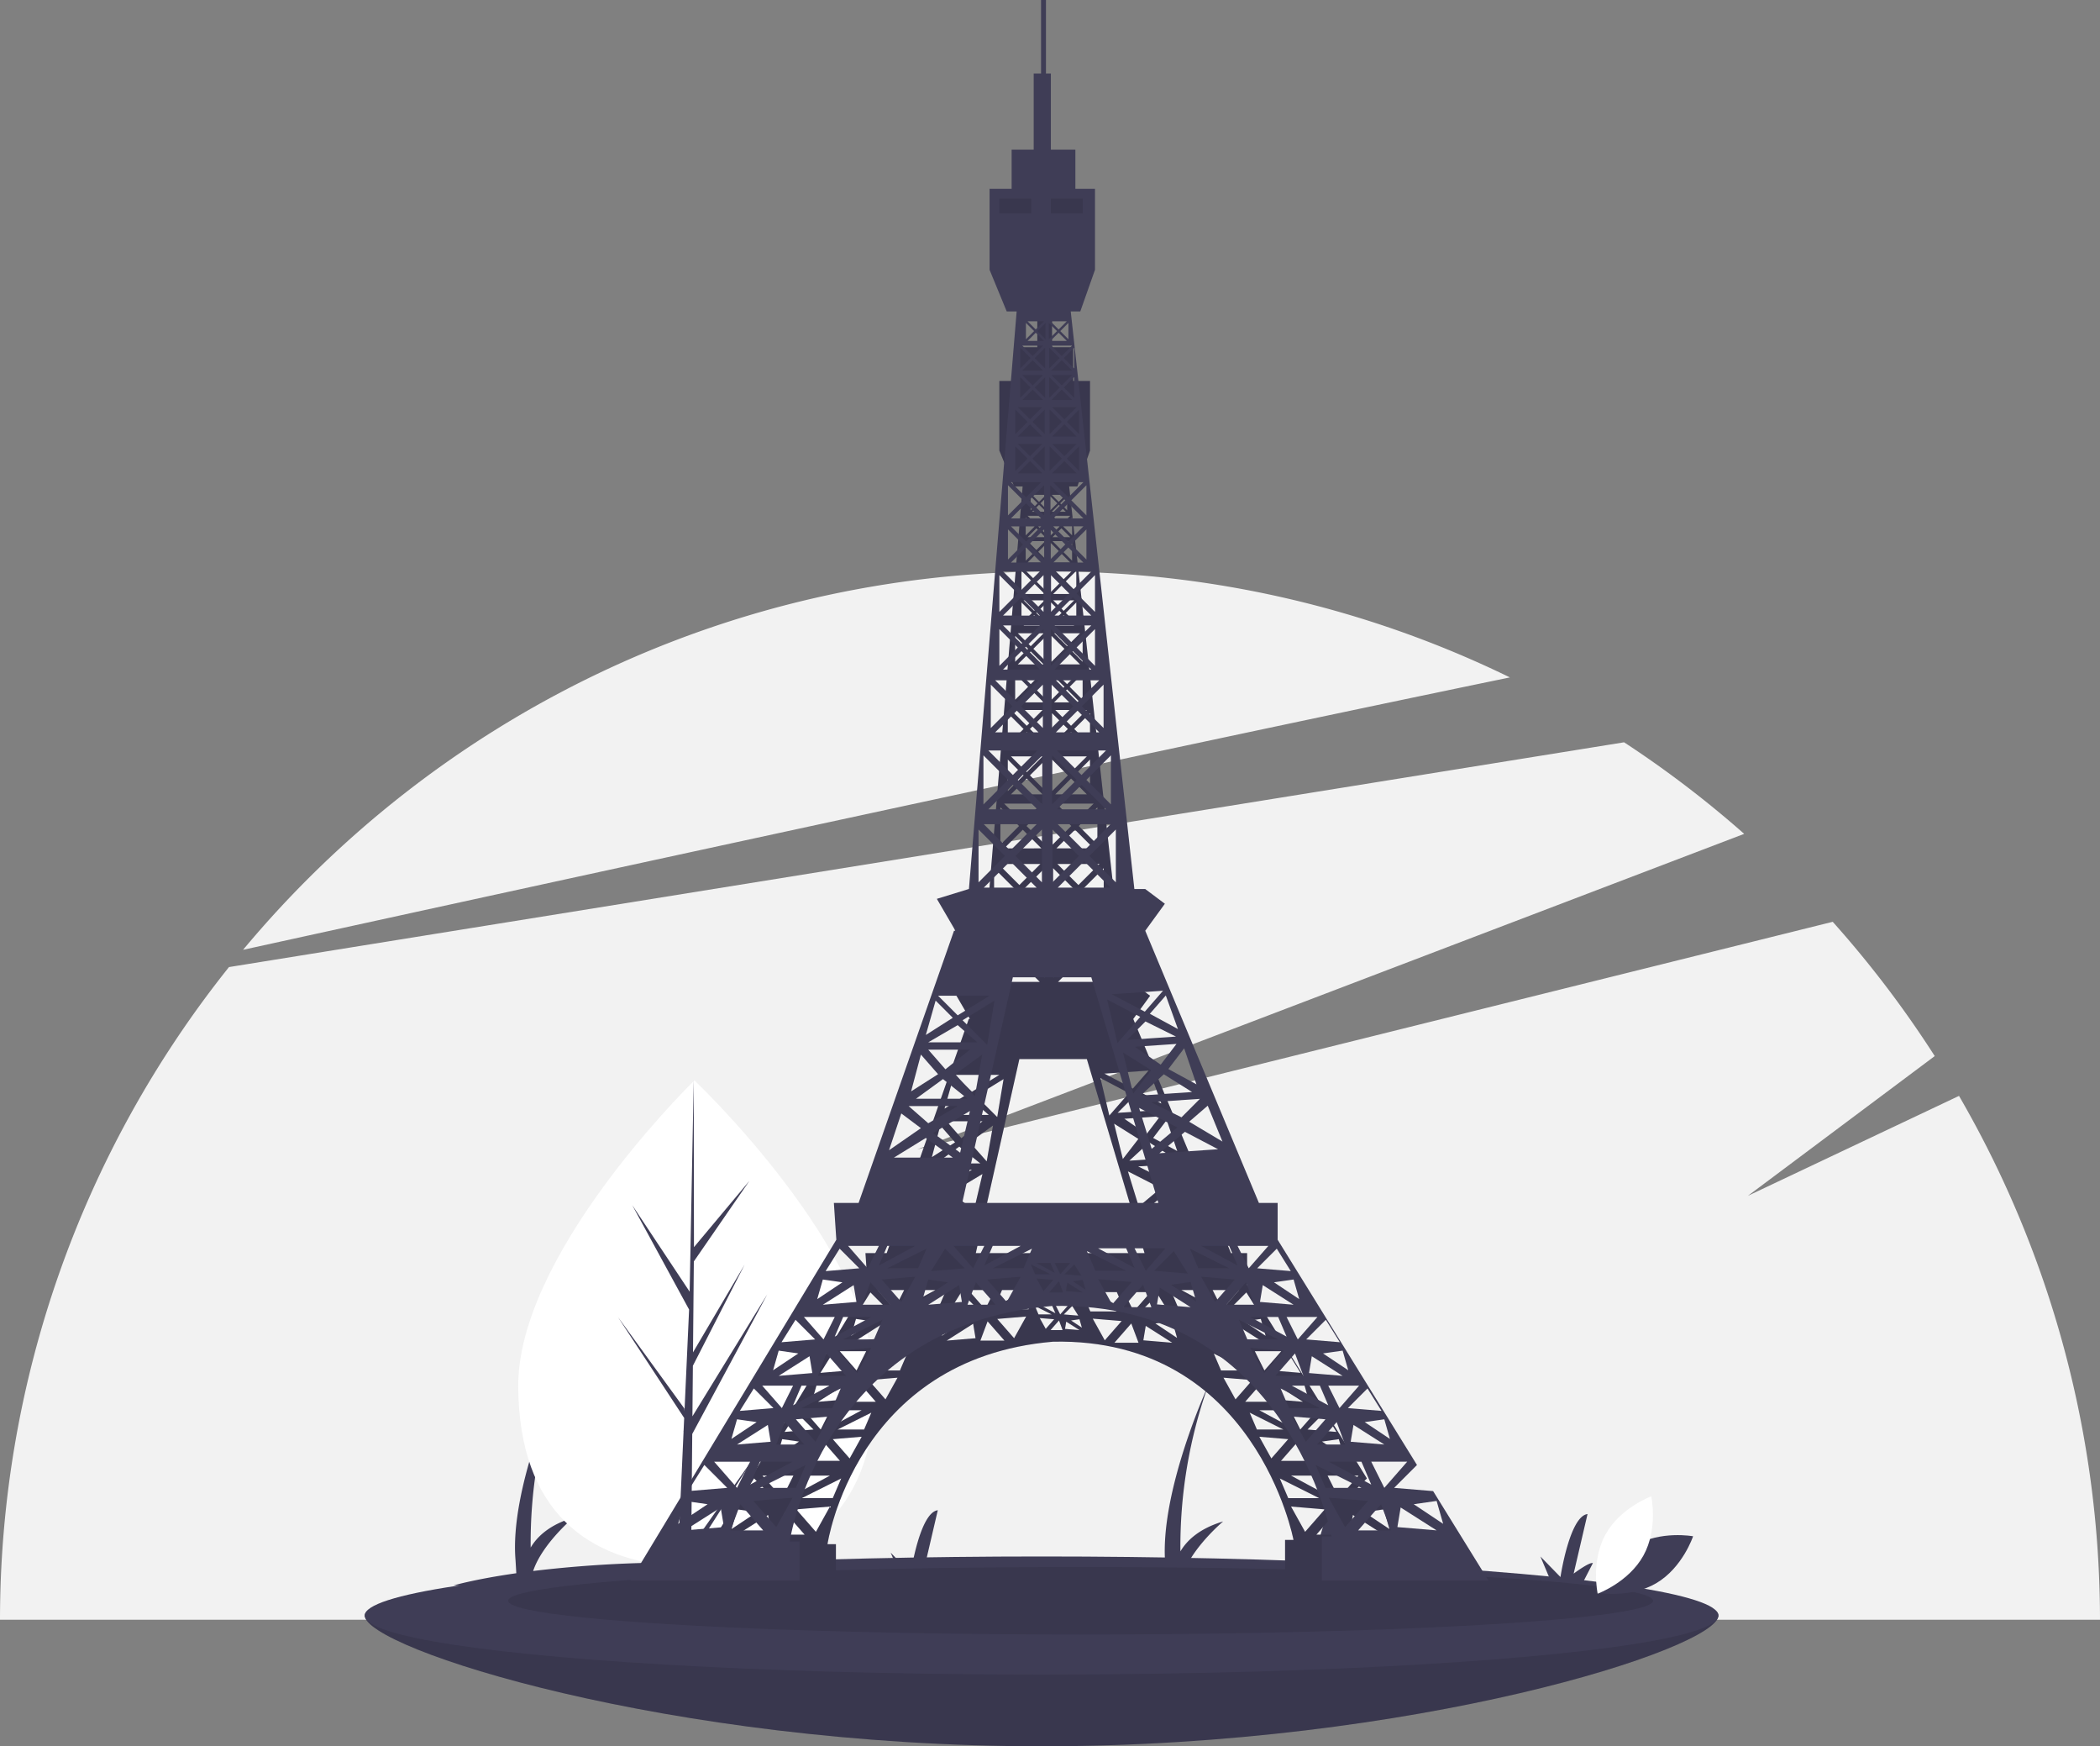 <svg id="bc507767-62ef-4ea7-b751-7e19f3f6962c" data-name="Layer 1" xmlns="http://www.w3.org/2000/svg" width="995.987" height="828" viewBox="0 0 995.987 828"><rect x="0" y="0" width="995.987" height="828" fill="#808080" stroke="none"/><title>eiffel_tower</title><path d="M1031.125,555.612,931,603l88.615-66.262a500.057,500.057,0,0,0-48.384-63.668L537,581,929.233,431.376a499.981,499.981,0,0,0-56.958-43.414L210.609,494.539A495.88,495.88,0,0,0,102.006,804h995.987A495.613,495.613,0,0,0,1031.125,555.612Z" transform="translate(-102.006 -36)" fill="#f2f2f2"/><path d="M818.123,357.195A495.972,495.972,0,0,0,600,307c-153.83,0-291.361,69.753-382.71,179.349C373.716,452.074,646.067,392.743,818.123,357.195Z" transform="translate(-102.006 -36)" fill="#f2f2f2"/><path d="M892.123,792.876q-20.619-3.493-39.659-6l5.018-9.729c-1.692-.588-9.126,4.984-9.126,4.984l6.585-28.241c-8.51,1.026-12.837,29.862-12.837,29.862l-9.508-9.749,4.603,10.961a877.87,877.87,0,0,0-100.62-6.333l4.295-8.327c-1.692-.588-9.126,4.984-9.126,4.984l6.585-28.241c-8.51,1.026-12.837,29.862-12.837,29.862l-9.508-9.749,4.875,11.609a565.21,565.21,0,0,0-57.842,3.929c4.344-12.972,19.101-25.31,19.101-25.31-11.27,3.352-17.181,8.969-20.27,14.205a227.456,227.456,0,0,1,13.147-78.589s-23.294,50.691-20.322,84.716l.356,6.042c-19.748,2.828-29.677,5.77-29.677,5.77Z" transform="translate(-102.006 -36)" fill="#3f3d56"/><path d="M583.966,791.061q-20.619-3.493-39.659-6l5.018-9.729c-1.692-.588-9.126,4.984-9.126,4.984l6.585-28.241c-8.51,1.026-12.837,29.862-12.837,29.862l-9.508-9.749,4.603,10.961a877.872,877.872,0,0,0-100.62-6.333l4.295-8.327c-1.692-.588-9.126,4.984-9.126,4.984l6.585-28.241c-8.51,1.026-12.837,29.862-12.837,29.862l-9.508-9.749,4.875,11.609a565.21,565.21,0,0,0-57.842,3.929c4.344-12.972,19.101-25.31,19.101-25.31-11.27,3.352-17.181,8.969-20.27,14.205a227.456,227.456,0,0,1,13.147-78.589s-23.294,50.691-20.322,84.716l.356,6.042c-19.748,2.828-29.677,5.77-29.677,5.77Z" transform="translate(-102.006 -36)" fill="#3f3d56"/><path d="M917.003,802c0,15.464-143.717,62-321,62s-321-46.536-321-62,143.717,6,321,6S917.003,786.536,917.003,802Z" transform="translate(-102.006 -36)" fill="#3f3d56"/><path d="M917.003,802c0,15.464-143.717,62-321,62s-321-46.536-321-62,143.717,6,321,6S917.003,786.536,917.003,802Z" transform="translate(-102.006 -36)" opacity="0.1"/><ellipse cx="493.997" cy="766" rx="321" ry="28" fill="#3f3d56"/><ellipse cx="512.497" cy="759" rx="271.5" ry="16" opacity="0.1"/><path d="M516.966,692.416c.449,63.706-37.267,86.213-83.981,86.542q-1.628.011-3.24-.014-3.248-.047-6.429-.251c-42.182-2.688-75.105-25.841-75.523-85.087-.432-61.313,77.385-139.24,83.222-145.002.005,0,.005,0,.01-.005.222-.22.335-.329.335-.329S516.518,628.715,516.966,692.416Z" transform="translate(-102.006 -36)" fill="#ffffff"/><path d="M429.837,769.235l30.632-43.443-30.677,48.189-.048,4.964q-3.248-.047-6.429-.251l2.884-63.755-.029-.493.056-.094.274-6.024-31.431-47.871,31.493,43.359.087,1.277,2.179-48.17-26.967-49.507L429.096,648.457l1.919-99.853.008-.332.002.327.118,78.734,26.273-31.398L431.077,634.114l-.397,43.121,24.457-41.551-24.511,47.891-.221,23.977L465.915,649.703l-35.591,66.213Z" transform="translate(-102.006 -36)" fill="#3f3d56"/><path d="M711.484,784.165h68.004L756.899,747.656l-15.914-1.326,9.324-9.324-56.827-91.848V630.156h-7.642l-46.361-111.006,8-11.001-8-6h-4.441L609.084,266.635h3.894l6-17.001v-33.002h-8V200.632H600.977V169.63h-2V139.628H596.977v30.002h-3v31.002h-9.001v16.001h-9.001v33.002l7,17.001h4.046L567.558,502.149h-.083l-13.001,4,7,12.001.5,1h-.5L522.555,630.156h-10.083l1,15.001-84.005,139.008h69.004V768.164h-4s13.001-88.005,107.006-96.006C697.483,670.159,715.484,766.164,715.484,766.164H711.484Zm46.836-32.502,2.667,9.334-12.001-8ZM743.652,754.33l14.667,9.334-16.001-1.333Zm-17.334,9.334,9.334-10.667,4,10.667Zm-15.62-59.003,3.429,8-14.858-8Zm-4.429-5.143,1.143-6.857,12.572,8Zm21.382,36.145,4,9.334-17.334-9.334Zm-18.096-7,8-9.143,3.429,9.143ZM723.27,727.519l1.143-6.858,12.572,8Zm13.715,18.811-5.334-10.667h14.667Zm2.286-19.953-10.286-6.858,8-1.143Zm-3.429-11.429-13.715-1.143,8-8Zm-17.144-1.143-4.572-9.143h12.572Zm3.572-15.429-10.286-6.858,8-1.143ZM718.841,686.945l-13.715-1.143,8-8Zm-17.144-1.143-4.572-9.143h12.572Zm-15.43-15.287,1.143-6.857,12.572,8Zm10.858,14.144-14.858-8h11.429Zm5.143-15.287-10.286-6.858,8-1.143Zm-3.429-11.429-13.715-1.143,8-8Zm-9.143-10.286-8,9.143-4.572-9.143Zm-12.572,8-14.858-8H673.696Zm-31.892-45.773,10.432-8.729,13.514,7.099Zm2.462,38.773-8,9.143-4.572-9.143ZM607.478,278.636h-6.667l3.334-3.334Zm-2.667-4,3.334-3.334v6.667Zm12.667,138.008H602.477l7.5-7.5Zm-15.001-18.001h15.001l-7.5,7.5Zm9.001,9.001,7.5-7.5v15.001Zm-9.001-13.001,7.5-7.5,7.5,7.5Zm-1.5-1.5V374.141l7.5,7.5Zm13.27-20.117H601.939l6.154-6.154Zm-12.308-14.77h12.308l-6.154,6.154Zm7.385,7.385,6.154-6.154V367.795Zm-7.385-10.616,6.154-6.154,6.154,6.154ZM600.708,349.794V337.486l6.154,6.154Zm10.77-17.155H601.477l5-5Zm-10.001-12.001h10.001l-5,5Zm6,6,5-5v10.001Zm-6-9.001,5-5,5,5Zm-1-1V306.638l5,5Zm9.154-13.924h-8.462l4.231-4.231Zm-8.462-10.154h8.462l-4.231,4.231Zm5.077,5.077,4.231-4.231v8.462Zm-5.077-6.923,4.231-4.231,4.231,4.231Zm-.846-.846v-8.462l4.231,4.231Zm4.231,7.77-4.231,4.231v-8.462Zm-4.077,24.001,5,5-5,5Zm.231,33.848,6.154,6.154L600.708,367.795Zm.269,40.656,7.5,7.5-7.5,7.5Zm.269,22.655,8.847,8.847-8.847,8.847Zm10.616,10.616,8.847,8.847h-17.693Zm-10.385,18.232,10.001,10.001-10.001,10.001Zm2,22.001,10.001-10.001L623.479,469.647Zm21.847,6.077-10.77,10.77-10.77-10.77Zm-23.694,2.154L612.401,488.648,601.631,499.418Zm12.924,12.924,10.77,10.77H603.785Zm22.881,63.48-9.298,10.657L623.922,547.184Zm8.343,19.479-10.521-7.302,16.962-1.155Zm1.27,3.923,11.519,7.235-20.953,1.427Zm-14.988-14.015,7.506-7.528,12.449,6.169Zm9.863,12.359-7.37,9.523-4.148-16.758Zm10.61,23.334-10.432,8.729-5.146-16.69Zm18.435,5.761-13.582-8.096,7.574-6.53Zm-16.711-9.888-12.449-6.169,19.955-1.359Zm6.101-13.446-11.451-6.237,6.441-8.458Zm-7.549-22.54L641.359,553.013l6.509-7.46Zm-6.076-15.624-7.438,8.526-13.514-7.099ZM627.479,499.418l-10.77-10.77,10.77-10.77Zm-2-31.771-10.001-10.001,10.001-10.001Zm-12.001-12.001-10.001-10.001h20.001Zm9.001-19.155-8.847-8.847,8.847-8.847Zm-10.616-10.616-8.847-8.847h17.693Zm7.116-36.733-7.5-7.5,7.5-7.5Zm-9.001-9.001-7.5-7.5h15.001Zm5.5-30.348-6.154-6.154,6.154-6.154Zm-7.385-7.385-6.154-6.154h12.308Zm4.385-25.771-5-5,5-5Zm-6-6-5-5h10.001Zm4-20.77-4.231-4.231,4.231-4.231Zm-.846-9.308-4.231,4.231-4.231-4.231Zm-2.154-9.924-3.333,3.334-3.334-3.334Zm-7.334.667,3.333,3.334-3.333,3.333ZM617.478,538.151l27.352,92.005H564.812L585.476,538.151ZM635.122,656.658,620.264,648.657h11.429Zm-26.287-2-4,4.572-2.286-4.572Zm-6.286,4-7.429-4h5.715ZM552.975,601.655l15.001-9.001-4,17.001Zm8,10.001h-24.001l13.001-8Zm28.348-320.942,4.231-4.231,4.231,4.231Zm8.462,1.846-4.231,4.231-4.231-4.231Zm-8.462-12.001h8.462l-4.231,4.231Zm3.385,5.077-4.231,4.231v-8.462Zm0,12.001-4.231,4.231v-8.462Zm.846.846,4.231,4.231h-8.462Zm.846-.846,4.231-4.231v8.462Zm4.077,9.001v10.001l-5-5ZM594.4,285.636l4.231-4.231v8.462Zm-2.923-7,3.333-3.334,3.334,3.334Zm-.667-.667V271.302l3.334,3.334Zm6.667,27.668-5,5-5-5Zm0,12.001H587.476l5-5Zm1,4v10.001l-5-5Zm-1-1-5,5-5-5Zm0,12.001H587.476l5-5Zm.769,4.846V349.794l-6.154-6.154Zm-1.231,13.539H584.707l6.154-6.154Zm1.231,4.462V367.795l-6.154-6.154Zm-1.231-1.231-6.154,6.154-6.154-6.154Zm0,14.77H584.707l6.154-6.154Zm.962,5.116v15.001l-7.5-7.5Zm-1.5,16.501H581.476l7.5-7.5Zm1.5,5.5v15.001l-7.5-7.5Zm-1.5-1.5-7.5,7.5-7.5-7.5Zm0,18.001H581.476l7.5-7.5Zm1.231,6.154v17.693l-8.847-8.847Zm-1.769,19.463H578.245l8.847-8.847Zm1.539,9.385v20.001l-10.001-10.001ZM595.477,469.647H575.476l10.001-10.001Zm1.846,8.231V499.418l-10.77-10.77Zm-2.154-2.154L584.399,486.494l-10.77-10.77Zm0,25.848h-21.54L584.399,490.802Zm-24.194,63.081H550.974L562.975,557.652Zm-6-9.001,13.001-8-3,18.001Zm8,14.001-3,17.001L561.975,577.653Zm-5-2-10.001,8-7-8Zm-1,20.001h-21.001l11.001-8Zm6.857,60.003-4.572,9.143-8-9.143Zm3.429,0h11.429l-14.858,8Zm21.549-369.688-3.333-3.333,3.333-3.334Zm-.667-7.334-3.334,3.334-3.333-3.334Zm-11.667,36.002,5,5-5,5Zm0,15.001,5,5-5,5Zm10.539,14.616-6.154,6.154-6.154-6.154Zm-13.539,1.231,6.154,6.154-6.154,6.154Zm0,18.001,6.154,6.154-6.154,6.154ZM596.477,372.641l-7.5,7.5-7.5-7.5ZM579.976,374.141l7.5,7.5-7.5,7.5Zm0,22.001,7.5,7.5-7.5,7.5Zm15.962,20.886-8.847,8.847-8.847-8.847Zm-19.463,1.769,8.847,8.847-8.847,8.847Zm19.001,26.848-10.001,10.001-10.001-10.001Zm-22.001,2,10.001,10.001-10.001,10.001Zm-2,30.233,10.77,10.77L571.476,499.418Zm4.5,67.773L562.975,553.652l-8-8Zm-22.001,2,7,7-11.001,7Zm-6,22.001,7,8-11.001,7ZM562.975,590.654l-12.001,7-8-7Zm-23.001,3,8,6L534.973,608.655Zm5.715,54.003-14.858,8,3.429-8Zm-14.858,0-4.572,9.143-8-9.143Zm-16.001,1.143,8,8-13.715,1.143Zm12.858,27.859-14.858,8,3.429-8Zm-19.715-5,12.572-8,1.143,6.857Zm0-10.286,8,1.143-10.286,6.858Zm4.857,15.287-4.572,9.143-8-9.143Zm-16.001,1.143,8,8-13.715,1.143Zm-1.19,57.861-17.334,9.334,4-9.334Zm-22.668-7L485.542,720.661,486.685,727.519Zm16.001,0,3.429-9.143,8,9.143Zm21.716-24.001-14.858,8,3.429-8Zm-20.715-4,12.572-8,1.143,6.857Zm0-10.286,8,1.143L487.685,698.374Zm5.857,14.287-4.572,9.143-8-9.143Zm-16.001,1.143,8,8-13.715,1.143Zm-6.858,12.572,8,1.143L470.684,726.376Zm5.334,17.287-5.334,10.667-9.334-10.667Zm-26.668,16.001,9.334,1.333L448.969,760.997Zm0,12.001L466.303,754.33l1.333,8Zm1.333-16.001,6.667-10.667,9.334,9.334ZM470.303,763.664l4-10.667,9.334,10.667Zm18.668-1.333-9.334-10.667,16.001-1.333Zm8-16.001H482.304l18.668-9.334ZM504.972,727.519l-8-9.143,13.715-1.143Zm6.858-13.715H499.257l16.001-8Zm-5.858-13.144,3.429-9.143,8,9.143Zm16.001-1.143-8-9.143,13.715-1.143Zm6.858-13.715H516.258l16.001-8Zm-4.857-14.144,3.429-9.143,8,9.143Zm16.001-1.143-8-9.143,13.715-1.143Zm-5.715-13.715,16.001-8-3.429,8Zm16.715,4.572,8,1.143-10.286,6.858Zm0,10.286,12.572-8,1.143,6.857Zm1.143-13.715,5.715-9.143,8,8Zm14.858,13.715,3.429-9.143,8,9.143Zm16.001-1.143-8-9.143,13.715-1.143Zm-5.715-13.715,16.001-8-3.429,8Zm15.572-1.571,8,4h-6.286Zm2.286,5.715,6.857.571L597.977,666.087Zm5.143,5.715,4-4.572,1.714,4.572Zm10.286-11.429,2.857,4.572-6.858-.571Zm-3.429,10.858.571-3.429,6.286,4Zm2.857-4,4-.571,1.143,4Zm5.715-12.286,16.001,8H619.121ZM620.264,661.229l13.715,1.143-8,9.143Zm10.286,11.429,8-9.143,3.429,9.143ZM651.123,649.8l5.715,9.143-13.715-1.143Zm-6.858,21.715,1.143-6.857,12.572,8Zm5.715-8,8-1.143,2.286,8Zm7.715-14.715,16.001,8H661.124Zm4.572,11.429,13.715,1.143-8,9.143Zm18.287,2.286,3.429,9.143h-11.429Zm.572,23.287-3.429-8,16.001,8Zm1.143,3.429,13.715,1.143-8,9.143Zm18.287,2.286,3.429,9.143H692.554Zm-5.857,14.287,16.001,8H698.126Zm4.572,11.429,13.715,1.143L704.983,727.519Zm9.715,19.763,18.668,9.334H712.984Zm5.334,13.334,16.001,1.333-9.334,10.667Z" transform="translate(-102.006 -36)" fill="#3f3d56"/><path d="M711.484,784.165h68.004L756.899,747.656l-15.914-1.326,9.324-9.324-56.827-91.848V630.156h-7.642l-46.361-111.006,8-11.001-8-6h-4.441L609.084,266.635h3.894l6-17.001v-33.002h-8V200.632H600.977V169.63h-2V139.628H596.977v30.002h-3v31.002h-9.001v16.001h-9.001v33.002l7,17.001h4.046L567.558,502.149h-.083l-13.001,4,7,12.001.5,1h-.5L522.555,630.156h-10.083l1,15.001-84.005,139.008h69.004V768.164h-4s13.001-88.005,107.006-96.006C697.483,670.159,715.484,766.164,715.484,766.164H711.484Zm46.836-32.502,2.667,9.334-12.001-8ZM743.652,754.33l14.667,9.334-16.001-1.333Zm-17.334,9.334,9.334-10.667,4,10.667Zm-15.62-59.003,3.429,8-14.858-8Zm-4.429-5.143,1.143-6.857,12.572,8Zm21.382,36.145,4,9.334-17.334-9.334Zm-18.096-7,8-9.143,3.429,9.143ZM723.27,727.519l1.143-6.858,12.572,8Zm13.715,18.811-5.334-10.667h14.667Zm2.286-19.953-10.286-6.858,8-1.143Zm-3.429-11.429-13.715-1.143,8-8Zm-17.144-1.143-4.572-9.143h12.572Zm3.572-15.429-10.286-6.858,8-1.143ZM718.841,686.945l-13.715-1.143,8-8Zm-17.144-1.143-4.572-9.143h12.572Zm-15.43-15.287,1.143-6.857,12.572,8Zm10.858,14.144-14.858-8h11.429Zm5.143-15.287-10.286-6.858,8-1.143Zm-3.429-11.429-13.715-1.143,8-8Zm-9.143-10.286-8,9.143-4.572-9.143Zm-12.572,8-14.858-8H673.696Zm-31.892-45.773,10.432-8.729,13.514,7.099Zm2.462,38.773-8,9.143-4.572-9.143ZM607.478,278.636h-6.667l3.334-3.334Zm-2.667-4,3.334-3.334v6.667Zm12.667,138.008H602.477l7.5-7.5Zm-15.001-18.001h15.001l-7.5,7.5Zm9.001,9.001,7.5-7.5v15.001Zm-9.001-13.001,7.5-7.5,7.5,7.5Zm-1.5-1.5V374.141l7.5,7.5Zm13.27-20.117H601.939l6.154-6.154Zm-12.308-14.77h12.308l-6.154,6.154Zm7.385,7.385,6.154-6.154V367.795Zm-7.385-10.616,6.154-6.154,6.154,6.154ZM600.708,349.794V337.486l6.154,6.154Zm10.77-17.155H601.477l5-5Zm-10.001-12.001h10.001l-5,5Zm6,6,5-5v10.001Zm-6-9.001,5-5,5,5Zm-1-1V306.638l5,5Zm9.154-13.924h-8.462l4.231-4.231Zm-8.462-10.154h8.462l-4.231,4.231Zm5.077,5.077,4.231-4.231v8.462Zm-5.077-6.923,4.231-4.231,4.231,4.231Zm-.846-.846v-8.462l4.231,4.231Zm4.231,7.77-4.231,4.231v-8.462Zm-4.077,24.001,5,5-5,5Zm.231,33.848,6.154,6.154L600.708,367.795Zm.269,40.656,7.5,7.5-7.5,7.5Zm.269,22.655,8.847,8.847-8.847,8.847Zm10.616,10.616,8.847,8.847h-17.693Zm-10.385,18.232,10.001,10.001-10.001,10.001Zm2,22.001,10.001-10.001L623.479,469.647Zm21.847,6.077-10.77,10.77-10.77-10.77Zm-23.694,2.154L612.401,488.648,601.631,499.418Zm12.924,12.924,10.77,10.77H603.785Zm22.881,63.48-9.298,10.657L623.922,547.184Zm8.343,19.479-10.521-7.302,16.962-1.155Zm1.27,3.923,11.519,7.235-20.953,1.427Zm-14.988-14.015,7.506-7.528,12.449,6.169Zm9.863,12.359-7.37,9.523-4.148-16.758Zm10.61,23.334-10.432,8.729-5.146-16.69Zm18.435,5.761-13.582-8.096,7.574-6.53Zm-16.711-9.888-12.449-6.169,19.955-1.359Zm6.101-13.446-11.451-6.237,6.441-8.458Zm-7.549-22.54L641.359,553.013l6.509-7.46Zm-6.076-15.624-7.438,8.526-13.514-7.099ZM627.479,499.418l-10.77-10.77,10.77-10.77Zm-2-31.771-10.001-10.001,10.001-10.001Zm-12.001-12.001-10.001-10.001h20.001Zm9.001-19.155-8.847-8.847,8.847-8.847Zm-10.616-10.616-8.847-8.847h17.693Zm7.116-36.733-7.5-7.5,7.5-7.5Zm-9.001-9.001-7.5-7.5h15.001Zm5.5-30.348-6.154-6.154,6.154-6.154Zm-7.385-7.385-6.154-6.154h12.308Zm4.385-25.771-5-5,5-5Zm-6-6-5-5h10.001Zm4-20.77-4.231-4.231,4.231-4.231Zm-.846-9.308-4.231,4.231-4.231-4.231Zm-2.154-9.924-3.333,3.334-3.334-3.334Zm-7.334.667,3.333,3.334-3.333,3.333ZM617.478,538.151l27.352,92.005H564.812L585.476,538.151ZM635.122,656.658,620.264,648.657h11.429Zm-26.287-2-4,4.572-2.286-4.572Zm-6.286,4-7.429-4h5.715ZM552.975,601.655l15.001-9.001-4,17.001Zm8,10.001h-24.001l13.001-8Zm28.348-320.942,4.231-4.231,4.231,4.231Zm8.462,1.846-4.231,4.231-4.231-4.231Zm-8.462-12.001h8.462l-4.231,4.231Zm3.385,5.077-4.231,4.231v-8.462Zm0,12.001-4.231,4.231v-8.462Zm.846.846,4.231,4.231h-8.462Zm.846-.846,4.231-4.231v8.462Zm4.077,9.001v10.001l-5-5ZM594.4,285.636l4.231-4.231v8.462Zm-2.923-7,3.333-3.334,3.334,3.334Zm-.667-.667V271.302l3.334,3.334Zm6.667,27.668-5,5-5-5Zm0,12.001H587.476l5-5Zm1,4v10.001l-5-5Zm-1-1-5,5-5-5Zm0,12.001H587.476l5-5Zm.769,4.846V349.794l-6.154-6.154Zm-1.231,13.539H584.707l6.154-6.154Zm1.231,4.462V367.795l-6.154-6.154Zm-1.231-1.231-6.154,6.154-6.154-6.154Zm0,14.77H584.707l6.154-6.154Zm.962,5.116v15.001l-7.5-7.5Zm-1.5,16.501H581.476l7.5-7.5Zm1.5,5.5v15.001l-7.5-7.5Zm-1.5-1.5-7.5,7.5-7.5-7.5Zm0,18.001H581.476l7.5-7.5Zm1.231,6.154v17.693l-8.847-8.847Zm-1.769,19.463H578.245l8.847-8.847Zm1.539,9.385v20.001l-10.001-10.001ZM595.477,469.647H575.476l10.001-10.001Zm1.846,8.231V499.418l-10.77-10.77Zm-2.154-2.154L584.399,486.494l-10.77-10.77Zm0,25.848h-21.54L584.399,490.802Zm-24.194,63.081H550.974L562.975,557.652Zm-6-9.001,13.001-8-3,18.001Zm8,14.001-3,17.001L561.975,577.653Zm-5-2-10.001,8-7-8Zm-1,20.001h-21.001l11.001-8Zm6.857,60.003-4.572,9.143-8-9.143Zm3.429,0h11.429l-14.858,8Zm21.549-369.688-3.333-3.333,3.333-3.334Zm-.667-7.334-3.334,3.334-3.333-3.334Zm-11.667,36.002,5,5-5,5Zm0,15.001,5,5-5,5Zm10.539,14.616-6.154,6.154-6.154-6.154Zm-13.539,1.231,6.154,6.154-6.154,6.154Zm0,18.001,6.154,6.154-6.154,6.154ZM596.477,372.641l-7.5,7.5-7.5-7.5ZM579.976,374.141l7.5,7.5-7.5,7.5Zm0,22.001,7.5,7.5-7.5,7.5Zm15.962,20.886-8.847,8.847-8.847-8.847Zm-19.463,1.769,8.847,8.847-8.847,8.847Zm19.001,26.848-10.001,10.001-10.001-10.001Zm-22.001,2,10.001,10.001-10.001,10.001Zm-2,30.233,10.77,10.77L571.476,499.418Zm4.5,67.773L562.975,553.652l-8-8Zm-22.001,2,7,7-11.001,7Zm-6,22.001,7,8-11.001,7ZM562.975,590.654l-12.001,7-8-7Zm-23.001,3,8,6L534.973,608.655Zm5.715,54.003-14.858,8,3.429-8Zm-14.858,0-4.572,9.143-8-9.143Zm-16.001,1.143,8,8-13.715,1.143Zm12.858,27.859-14.858,8,3.429-8Zm-19.715-5,12.572-8,1.143,6.857Zm0-10.286,8,1.143-10.286,6.858Zm4.857,15.287-4.572,9.143-8-9.143Zm-16.001,1.143,8,8-13.715,1.143Zm-1.19,57.861-17.334,9.334,4-9.334Zm-22.668-7L485.542,720.661,486.685,727.519Zm16.001,0,3.429-9.143,8,9.143Zm21.716-24.001-14.858,8,3.429-8Zm-20.715-4,12.572-8,1.143,6.857Zm0-10.286,8,1.143L487.685,698.374Zm5.857,14.287-4.572,9.143-8-9.143Zm-16.001,1.143,8,8-13.715,1.143Zm-6.858,12.572,8,1.143L470.684,726.376Zm5.334,17.287-5.334,10.667-9.334-10.667Zm-26.668,16.001,9.334,1.333L448.969,760.997Zm0,12.001L466.303,754.33l1.333,8Zm1.333-16.001,6.667-10.667,9.334,9.334ZM470.303,763.664l4-10.667,9.334,10.667Zm18.668-1.333-9.334-10.667,16.001-1.333Zm8-16.001H482.304l18.668-9.334ZM504.972,727.519l-8-9.143,13.715-1.143Zm6.858-13.715H499.257l16.001-8Zm-5.858-13.144,3.429-9.143,8,9.143Zm16.001-1.143-8-9.143,13.715-1.143Zm6.858-13.715H516.258l16.001-8Zm-4.857-14.144,3.429-9.143,8,9.143Zm16.001-1.143-8-9.143,13.715-1.143Zm-5.715-13.715,16.001-8-3.429,8Zm16.715,4.572,8,1.143-10.286,6.858Zm0,10.286,12.572-8,1.143,6.857Zm1.143-13.715,5.715-9.143,8,8Zm14.858,13.715,3.429-9.143,8,9.143Zm16.001-1.143-8-9.143,13.715-1.143Zm-5.715-13.715,16.001-8-3.429,8Zm15.572-1.571,8,4h-6.286Zm2.286,5.715,6.857.571L597.977,666.087Zm5.143,5.715,4-4.572,1.714,4.572Zm10.286-11.429,2.857,4.572-6.858-.571Zm-3.429,10.858.571-3.429,6.286,4Zm2.857-4,4-.571,1.143,4Zm5.715-12.286,16.001,8H619.121ZM620.264,661.229l13.715,1.143-8,9.143Zm10.286,11.429,8-9.143,3.429,9.143ZM651.123,649.8l5.715,9.143-13.715-1.143Zm-6.858,21.715,1.143-6.857,12.572,8Zm5.715-8,8-1.143,2.286,8Zm7.715-14.715,16.001,8H661.124Zm4.572,11.429,13.715,1.143-8,9.143Zm18.287,2.286,3.429,9.143h-11.429Zm.572,23.287-3.429-8,16.001,8Zm1.143,3.429,13.715,1.143-8,9.143Zm18.287,2.286,3.429,9.143H692.554Zm-5.857,14.287,16.001,8H698.126Zm4.572,11.429,13.715,1.143L704.983,727.519Zm9.715,19.763,18.668,9.334H712.984Zm5.334,13.334,16.001,1.333-9.334,10.667Z" transform="translate(-102.006 -36)" opacity="0.1"/><path d="M728.903,785.462H807.977l-26.266-42.453-18.504-1.542,10.842-10.842L707.972,623.824V606.382h-8.886L645.177,477.304,654.48,464.513l-9.303-6.977h-5.164L609.834,183.683h4.528l6.977-19.769V125.54H612.036V106.934H600.407V70.886h-2.326V36H595.756V70.886h-3.489v36.049H581.802V125.54H571.336v38.374l8.14,19.769h4.704L561.548,457.536h-.096l-15.117,4.651,8.14,13.954.581,1.163h-.581L509.219,606.382H497.495l1.163,17.443-97.68,161.637h80.237V766.856H476.563s15.117-102.331,124.426-111.634c111.634-2.326,132.566,109.309,132.566,109.309h-4.651Zm54.46-37.793,3.101,10.853-13.954-9.303Zm-17.055,3.101,17.055,10.853-18.606-1.551Zm-20.156,10.853,10.853-12.404,4.651,12.404ZM727.99,693.014l3.987,9.303L714.7,693.014Zm-5.15-5.98,1.329-7.974,14.619,9.303Zm24.863,42.029,4.651,10.853-20.156-10.853Zm-21.042-8.14,9.303-10.632,3.987,10.632Zm15.948-1.329,1.329-7.974,14.619,9.303Zm15.948,21.873-6.202-12.404h17.055Zm2.658-23.202-11.961-7.974,9.303-1.329Zm-3.987-13.29-15.948-1.329,9.303-9.303Zm-19.935-1.329-5.316-10.632h14.619Zm4.153-17.941-11.961-7.974,9.303-1.329Zm-3.987-13.29-15.948-1.329,9.303-9.303Zm-19.935-1.329-5.316-10.632h14.619Zm-17.941-17.775,1.329-7.974,14.619,9.303Zm12.625,16.446-17.277-9.303h13.29Zm5.98-17.775-11.961-7.974,9.303-1.329Zm-3.987-13.29-15.948-1.329,9.303-9.303Zm-10.632-11.961-9.303,10.632-5.316-10.632Zm-14.619,9.303L671.674,626.732h13.29ZM558.355,606.382l24.028-106.983h37.211l31.805,106.983Zm81.756,30.816L622.834,627.894h13.29Zm-30.567-2.326-4.651,5.316-2.658-5.316Zm-7.309,4.651-8.638-4.651h6.645Zm-57.644-66.283,17.443-10.466L557.382,582.543Zm9.303,11.629H525.985l15.117-9.303Zm42.802-371.041-4.92,4.92-4.92-4.92Zm-9.84-2.147,4.92-4.92,4.92,4.92Zm9.84,13.954h-9.84l4.92-4.92Zm-3.936-5.904,4.92-4.92v9.84Zm4.741,10.466v11.629l-5.814-5.814Zm-4.741-24.42,4.92-4.92V210.697Zm1.252-12.791,3.876-3.876v7.752Zm3.101,4.651h-7.752l3.876-3.876Zm-3.876-5.427-3.876-3.876h7.752Zm-.775.775-3.876,3.876v-7.752Zm4.234,6.888-4.92,4.92-4.92-4.92Zm-5.904,5.904-4.92,4.92v-9.84Zm0,13.954-4.92,4.92V214.812Zm5.546,9.303-5.814,5.814-5.814-5.814Zm0,13.954H584.709l5.814-5.814Zm1.163,4.651v11.629l-5.814-5.814Zm-1.163-1.163-5.814,5.814-5.814-5.814Zm0,13.954H584.709l5.814-5.814Zm.894,5.635v14.312l-7.156-7.156Zm-1.431,15.743H581.489l7.156-7.156Zm1.431,5.188v14.312l-7.156-7.156Zm-1.431-1.431-7.156,7.156-7.156-7.156Zm0,17.175H581.489l7.156-7.156Zm1.118,5.949V326.133l-8.721-8.721Zm-1.744,19.187H577.732l8.721-8.721Zm1.744,6.396v17.443l-8.721-8.721Zm-1.744-1.744-8.721,8.721-8.721-8.721Zm0,20.931H577.732l8.721-8.721Zm1.431,7.156v20.574L586.319,370.903Zm-2.057,22.631H573.975l10.287-10.287Zm1.789,10.913v23.257l-11.629-11.629ZM594.012,419.743H570.755l11.629-11.629Zm2.147,9.571v25.046l-12.523-12.523Zm-2.505-2.505-12.523,12.523-12.523-12.523Zm0,30.055H568.608l12.523-12.523ZM565.522,530.214H542.265l13.954-8.14Zm-6.977-10.466,15.117-9.303-3.489,20.931Zm9.303,16.28-3.489,19.769L555.056,545.332Zm-5.814-2.326-11.629,9.303-8.14-9.303Zm-1.163,23.257h-24.42l12.791-9.303Zm7.974,69.771-5.316,10.632-9.303-10.632Zm3.987,0H586.121l-17.277,9.303Zm87.527-56.156-12.13,10.15-5.984-19.407ZM639.45,554.517l-4.824-19.486,13.394,8.412Zm14.529-9.148,13.394,8.412-24.364,1.659Zm-1.476-4.562-12.234-8.491,19.723-1.343Zm-15.951-11.735,8.728-8.753,14.475,7.173ZM631.99,530.548l-4.903-20.646,15.714,8.254Zm-28.318-73.683,12.523-12.523,12.523,12.523Zm-2.505-2.505V429.314l12.523,12.523Zm2.505-27.551h25.046l-12.523,12.523Zm-.358-7.067,11.629-11.629L626.572,419.743Zm-2.326-2.326V394.16l11.629,11.629Zm-.268-36.228V360.616L611.007,370.903Zm12.344-8.229,10.287,10.287H602.778Zm-8.498-153.229-4.92,4.92V214.812Zm-3.936-5.904h9.84l-4.92,4.92Zm-.805,33.812,5.814,5.814-5.814,5.814Zm1.163-1.163h11.629l-5.814,5.814Zm-.894,40.521,7.156,7.156-7.156,7.156Zm1.431-1.431h14.312l-7.156,7.156ZM600.407,334.273l8.721,8.721-8.721,8.721Zm1.744-1.744h17.443l-8.721,8.721Zm8.721,12.21,8.721,8.721H602.152Zm1.744-1.744,8.721-8.721v17.443Zm-10.466-15.117,8.721-8.721,8.721,8.721Zm-1.744-1.744V308.69l8.721,8.721Zm8.274-30.547,7.156,7.156H601.526Zm1.431-1.431,7.156-7.156v14.312Zm-8.587-12.344,7.156-7.156,7.156,7.156Zm-1.431-1.431V266.067l7.156,7.156Zm6.709-25.762,5.814,5.814H600.989Zm1.163-1.163,5.814-5.814v11.629Zm-6.977-10.466,5.814-5.814,5.814,5.814Zm-1.163-1.163V230.197l5.814,5.814Zm5.725-21.11,4.92,4.92h-9.84Zm.984-.984,4.92-4.92v9.84Zm-5.904-8.051,4.92-4.92,4.92,4.92Zm-.984-.984v-9.84l4.92,4.92Zm5.218-17.711,3.876-3.876v7.752Zm3.101,4.651h-7.752l3.876-3.876Zm-3.876-5.427-3.876-3.876h7.752Zm-.775.775-3.876,3.876v-7.752ZM654.73,627.894l-9.303,10.632-5.316-10.632Zm-2.863-45.085,12.13-10.15,15.714,8.254Zm29.927-5.535-15.793-9.414,8.807-7.593Zm-19.432-11.498-14.475-7.173,23.203-1.58Zm7.094-15.635-13.315-7.252,7.489-9.834Zm-8.778-26.21-13.315-7.252,7.568-8.674Zm-7.065-18.168L644.964,515.678l-15.714-8.254Zm-22.39-51.404-12.523-12.523,12.523-12.523Zm-2.326-36.943-11.629-11.629,11.629-11.629ZM614.943,403.463,603.315,391.834h23.257Zm10.466-22.273L615.122,370.903l10.287-10.287Zm-12.344-12.344-10.287-10.287h20.574Zm8.274-42.713-8.721-8.721,8.721-8.721Zm-10.466-10.466-8.721-8.721h17.443Zm6.396-35.288-7.156-7.156,7.156-7.156Zm-8.587-8.587-7.156-7.156h14.312Zm5.099-29.966-5.814-5.814,5.814-5.814Zm-6.977-6.977-5.814-5.814h11.629Zm4.651-24.152-4.92-4.92,4.92-4.92Zm-5.904-5.904-4.92-4.92h9.84Zm-22.005,25.404,5.814,5.814-5.814,5.814Zm0,17.443,5.814,5.814-5.814,5.814Zm12.255,16.996-7.156,7.156-7.156-7.156Zm-15.743,1.431,7.156,7.156-7.156,7.156Zm0,20.931,7.156,7.156-7.156,7.156Zm15.117,19.948-8.721,8.721-8.721-8.721Zm-19.187,1.744,8.721,8.721-8.721,8.721Zm0,25.583,8.721,8.721-8.721,8.721Zm18.561,24.286-10.287,10.287-10.287-10.287Zm-22.631,2.057L582.204,370.903l-10.287,10.287Zm22.094,31.218L582.383,403.463,570.755,391.834Zm-25.583,2.326,11.629,11.629-11.629,11.629Zm-2.326,35.154,12.523,12.523-12.523,12.523Zm5.233,78.806L556.219,517.423l-9.303-9.303Zm-25.583,2.326,8.14,8.14-12.791,8.14ZM538.776,536.029l8.14,9.303-12.791,8.14Zm17.443,24.42-13.954,8.14-9.303-8.14Zm-26.746,3.489,9.303,6.977-15.117,10.466Zm6.645,62.794-17.277,9.303,3.987-9.303Zm-17.277,0-5.316,10.632-9.303-10.632Zm-18.606,1.329,9.303,9.303-15.948,1.329Zm14.951,32.394-17.277,9.303,3.987-9.303Zm-22.925-5.814,14.619-9.303,1.329,7.974Zm0-11.961,9.303,1.329-11.961,7.974Zm5.648,17.775-5.316,10.632-9.303-10.632Zm-18.606,1.329,9.303,9.303-15.948,1.329Zm-1.384,67.28L457.764,739.916l4.651-10.853Zm-26.358-8.14,14.619-9.303,1.329,7.974Zm18.606,0,3.987-10.632,9.303,10.632ZM495.418,693.014l-17.277,9.303,3.987-9.303Zm-24.088-4.651,14.619-9.303,1.329,7.974Zm0-11.961,9.303,1.329-11.961,7.974Zm6.811,16.612-5.316,10.632-9.303-10.632Zm-18.606,1.329,9.303,9.303-15.948,1.329Zm-7.974,14.619,9.303,1.329-11.961,7.974Zm6.202,20.101-6.202,12.404-10.853-12.404ZM426.754,747.669l10.853,1.55-13.954,9.303Zm0,13.954,17.055-10.853,1.551,9.303Zm1.55-18.606,7.752-12.404,10.853,10.853Zm20.156,18.606,4.651-12.404,10.853,12.404Zm21.707-1.551L459.314,747.669l18.606-1.551Zm9.303-18.606H462.415l21.707-10.853Zm9.303-21.873-9.303-10.632,15.948-1.329ZM496.747,703.646H482.128l18.606-9.303Zm-6.811-15.283,3.987-10.632,9.303,10.632Zm18.606-1.329-9.303-10.632,15.948-1.329Zm7.974-15.948H501.897l18.606-9.303ZM510.867,654.64l3.987-10.632,9.303,10.632Zm18.606-1.329-9.303-10.632,15.948-1.329Zm-6.645-15.948,18.606-9.303-3.987,9.303Zm19.436,5.316,9.303,1.329-11.961,7.974Zm0,11.961,14.619-9.303,1.329,7.974Zm1.329-15.948,6.645-10.632,9.303,9.303Zm17.277,15.948,3.987-10.632,9.303,10.632Zm18.606-1.329-9.303-10.632,15.948-1.329Zm-6.645-15.948,18.606-9.303-3.987,9.303Zm18.107-1.827,9.303,4.651H592.932Zm2.658,6.645,7.974.664-4.651,5.316Zm5.98,6.645,4.651-5.316,1.993,5.316Zm11.961-13.29,3.322,5.316-7.974-.664Zm-3.987,12.625.664-3.987,7.309,4.651Zm3.322-4.651,4.651-.664,1.329,4.651Zm6.645-14.287,18.606,9.303H621.505Zm5.316,13.29,15.948,1.329-9.303,10.632Zm11.961,13.29,9.303-10.632,3.987,10.632Zm23.922-26.58,6.645,10.632-15.948-1.329Zm-7.974,25.251,1.329-7.974,14.619,9.303Zm6.645-9.303,9.303-1.329,2.658,9.303Zm8.971-17.111,18.606,9.303H670.345Zm5.316,13.29,15.948,1.329-9.303,10.632Zm21.264,2.658,3.987,10.632H683.635Zm.665,27.078-3.987-9.303,18.606,9.303Zm1.329,3.987,15.948,1.329-9.303,10.632Zm21.264,2.658,3.987,10.632H706.892Zm-6.811,16.612,18.606,9.303H713.371Zm5.316,13.29,15.948,1.329-9.303,10.632ZM725.996,730.614l21.707,10.853H730.647Zm6.202,15.505,18.606,1.551-10.853,12.404Z" transform="translate(-102.006 -36)" fill="#3f3d56"/><rect x="473.981" y="94.191" width="15.117" height="6.977" opacity="0.1"/><rect x="498.401" y="94.191" width="15.117" height="6.977" opacity="0.1"/><path d="M877.081,768.941c-12.534,7.391-17.468,22.248-17.468,22.248s15.388,2.874,27.923-4.517,17.468-22.248,17.468-22.248S889.615,761.551,877.081,768.941Z" transform="translate(-102.006 -36)" fill="#3f3d56"/><path d="M881.473,773.524c-7.019,12.746-21.724,18.114-21.724,18.114s-3.325-15.297,3.694-28.043,21.724-18.114,21.724-18.114S888.492,760.777,881.473,773.524Z" transform="translate(-102.006 -36)" fill="#ffffff"/></svg>